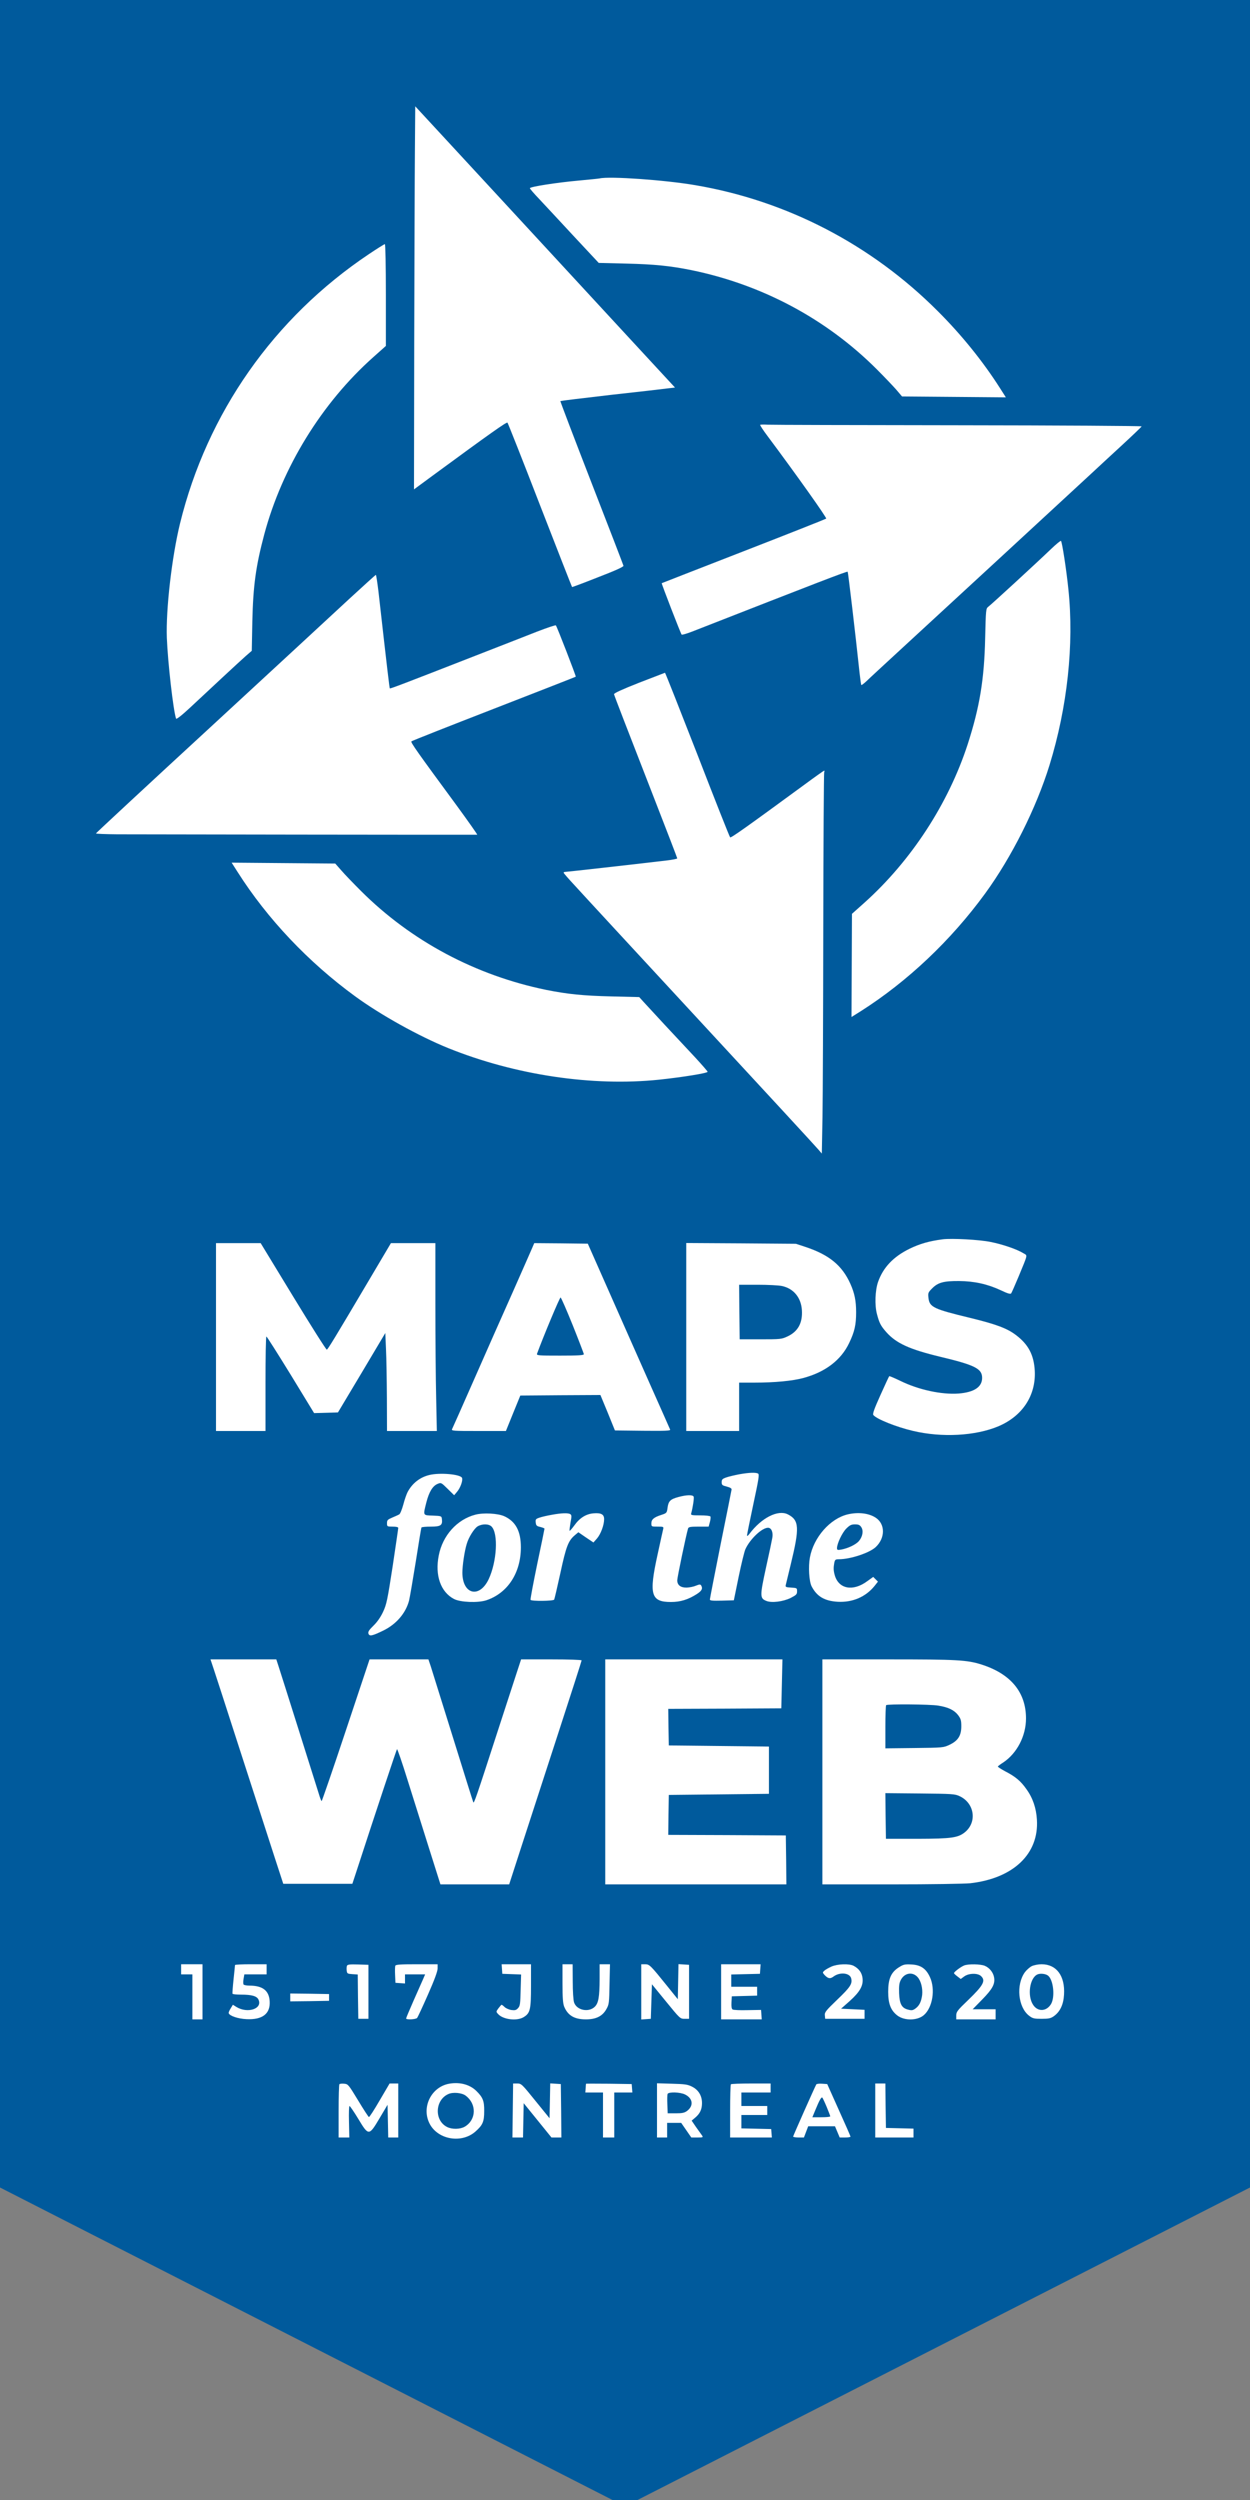 <svg class="logo" xmlns="http://www.w3.org/2000/svg" width="13em" height="26em" viewBox="0 0 1000 2000">
	<rect x="0" y="0" width="1000" height="2000" fill="#808080" stroke="none"/>
	<style>
		.svg-background { fill: #005a9c; }
		.icon, .wordmark { fill: #fff; }
	</style>
	<polygon class="svg-background" points="0 0, 1000 0, 1000 1750, 510 2000, 490 2000, 0 1750" />
	<g transform="scale(.9) translate(50,0)">
		<g class="icon" transform="translate(0,60)">
			<g class="arrow">
				<path class="arrow-n" d="M318.8 74.5c-.2 22-.4 98.6-.6 170.2L318 375l16.7-12.3c51.6-37.9 65.6-47.8 66.4-47 .4.4 13.5 33.4 28.9 73.3 15.5 39.9 28.3 72.6 28.5 72.8.1.2 10.5-3.7 23.1-8.7 15.6-6 22.8-9.3 22.6-10.2-.2-.8-12.9-33.9-28.4-73.7-15.4-39.7-27.9-72.5-27.7-72.7.3-.2 20.5-2.7 44.9-5.5 24.5-2.7 47.3-5.3 50.8-5.8l6.2-.7-40.2-43.5c-22.1-23.9-72.4-78.4-111.7-121-39.4-42.6-73.2-79.3-75.3-81.5l-3.7-4-.3 40z"/>
				<path class="arrow-e" d="M625.7 317.6c-.3.3 2.7 4.9 6.7 10.2 25.6 34.3 52.7 72.5 52 73.2-.5.4-33.5 13.5-73.4 29-39.9 15.5-72.6 28.3-72.8 28.4-.3.4 16.9 44.9 17.7 45.7.3.4 4.4-.8 9.1-2.6 112.2-43.9 138-53.9 138.5-53.3.4.4 6.8 54.5 10.6 90.3.6 5.5 1.3 10.2 1.5 10.4.3.3 2.3-1.3 4.7-3.5 2.3-2.3 15.9-14.8 30.2-28C784 486.6 905 374.9 920 361c6.3-5.9 18.9-17.5 28-25.9 9.1-8.4 16.6-15.6 16.8-16.1.2-.4-73.2-.9-163-1-89.8-.1-166.1-.3-169.4-.5-3.4-.2-6.4-.1-6.7.1z"/>
				<path class="arrow-s" d="M518 546.9c-14.7 5.8-22.4 9.3-22.2 10.2.4 1.7 10.9 28.8 35.6 92.3 11.3 29 20.6 53.2 20.6 53.6 0 .4-4.4 1.3-9.7 1.9-30.4 3.6-88.3 10.1-89.7 10.1-.9 0-1.6.3-1.6.7 0 .5 4.4 5.5 9.8 11.3 5.3 5.9 55.6 60.3 111.7 121 56.1 60.6 103.4 111.9 105 113.9l3 3.5.6-32.4c.3-17.9.6-93.8.7-168.7.1-74.9.5-136.9.8-137.7.3-.9.4-1.6 0-1.6-.3 0-8.1 5.5-17.3 12.3-51.6 37.8-65.6 47.8-66.3 47-.5-.4-13.6-33.5-29.1-73.6-15.6-40-28.5-72.7-28.8-72.7-.3.1-10.7 4.1-23.1 8.9z"/>
				<path class="arrow-w" d="M260.5 472.3c-12.6 11.7-68.4 63.3-124 114.6-55.6 51.2-101.1 93.5-101.2 93.9-.2.4 8.4.7 19 .8 13.9.1 314.5.5 319.9.4.4 0-7.9-11.8-18.5-26.3-34.5-46.9-40.9-55.9-40-56.7.4-.5 33.4-13.5 73.3-29s72.6-28.3 72.8-28.5c.4-.3-16.8-44.8-17.7-45.6-.3-.4-7.8 2.1-16.6 5.5-8.8 3.5-33.5 13.1-55 21.5-63.5 24.8-75.5 29.4-76 29-.3-.4-2-14.3-10.1-86.2-1-8.1-2-14.7-2.3-14.7-.3 0-10.9 9.6-23.6 21.3z"/>
			</g>
			<g class="arc">
				<path class="arc-ne" d="M483 98.6c-.8.2-9.1 1-18.5 1.9-19.9 1.8-43.5 5.5-43.5 6.8 0 .5 3.7 4.8 8.3 9.6 4.5 4.8 18.2 19.5 30.5 32.8l22.4 24 24.6.6c24.9.6 38.8 2 57.7 5.8 62.9 12.9 119.9 43.3 164.6 87.9 6.9 6.9 14.8 15.2 17.6 18.4l5.1 6 46.2.4 46.1.4-5.3-8.3c-14.9-23.4-34.1-47.3-55.3-68.4-59-59.1-134.1-98.1-215.5-111.9-26.8-4.6-76.2-8.1-85-6z"/>
				<path class="arc-se" d="M884.5 427.8c-12.9 12.4-53.8 50-56.1 51.6-2 1.5-2.1 2.5-2.7 27.8-.8 36.8-4.9 61.4-15.5 94.3C793 654.4 760 705 718.5 742.3l-11.2 10-.2 45.9-.2 45.8 8.3-5.2c41.5-26.4 80.1-62.9 110.5-104.6 23.6-32.4 45.4-75.9 57.2-114.1 15.9-51.6 21.9-107.3 16.8-156.1-1.8-17.7-5.6-42.1-6.6-43.2-.3-.4-4.2 2.8-8.6 7z"/>
				<path class="arc-sw" d="M161.2 715.1c26.4 41.6 62.9 80.2 104.6 110.6 22.6 16.5 56.6 35.4 82.5 45.9 59.4 24 128.3 34.3 187.7 28.1 20.7-2.2 43-5.8 43-7 0-.4-5.1-6.3-11.2-12.9-6.2-6.7-18.3-19.6-26.8-28.7-8.5-9.2-17.1-18.5-19.1-20.7l-3.7-4.1-24.8-.6c-25.1-.6-38.9-2-57.9-5.8-62.8-12.9-120-43.4-164.6-87.9-6.9-6.9-14.9-15.2-17.7-18.5l-5.2-5.9-46.1-.4-46-.4 5.3 8.3z"/>
				<path class="arc-nw" d="M277.9 165.9C193.4 222.5 134.1 307.1 110 405.4c-7.3 30-12.6 76.3-11.7 101.6.9 22.2 5.7 64.3 8.2 71.8.3.8 5.1-2.9 12.7-10 6.6-6.2 19.4-18.1 28.2-26.3 8.9-8.3 18.4-17 21.2-19.5l5.2-4.5.5-26c.7-31.8 3.1-49.3 10.6-77.5 15.9-59.5 51.1-116.8 97.1-157.7l11-9.8v-45.3c0-26-.4-45.2-.9-45.2s-6.9 4-14.2 8.9z"/>
			</g>
		</g>
		<g class="wordmark" transform="translate(0,1000)">
			<g class="wordmark-maps">
				<path d="M788 101.6c-12.1 1.6-20.2 3.9-29.5 8.4-14.5 7.1-23.5 16.7-28 29.5-2.6 7.5-3.1 20.6-1 28.5 2.1 8 3.3 10.4 8.3 16.1 8.8 9.9 20.5 15.3 47.9 21.9 31 7.4 37.3 10.6 37.3 18.8 0 8.1-7.1 12.8-20.9 13.9-15.2 1.1-35.6-3.3-51.9-11.3-5.2-2.5-9.6-4.4-9.8-4.1-.2.2-3.8 7.8-7.8 16.8-5.5 12.2-7.1 16.7-6.3 17.7 2.9 3.6 20.3 10.6 35.2 14.1 25.7 6.1 55.5 4.5 76-4.1 21.4-9.1 33.4-27.4 32.3-49.3-.8-14.2-5.7-23.5-16.9-31.9-7.8-5.9-17.5-9.5-40.4-15.1-32.8-7.9-36.3-9.6-37.2-17.8-.5-4.4-.3-4.9 3.4-8.6 5.1-5.1 10.2-6.5 23.8-6.4 13.5.1 25.3 2.7 37.1 8.2 6 2.9 8.5 3.6 9.2 2.8.5-.7 3.4-7.3 6.5-14.7 8.6-20.9 8.2-18.7 4.4-21-5.6-3.5-18.4-7.9-29-10-9.9-2.1-34.6-3.4-42.7-2.4z"/>
				<path d="M142 188.5V272h44v-42c0-23.1.3-42 .8-42 .4 0 10.1 15.3 21.6 34l20.8 34.1 10.6-.3 10.6-.3 21.1-35.3 21-35.3.6 14.3c.4 7.9.7 27.5.8 43.5l.1 29.3h44.3l-.6-29.3c-.4-16-.7-53.6-.7-83.5V105h-39.5l-19 32.1c-31.7 53.6-37 62.2-38 62.6-.6.1-14-21.1-29.9-47.2L181.7 105H142v83.5z"/>
				<path d="M423.1 109.2c-1 2.4-8.8 20-17.3 39.3-8.6 19.2-24 54.1-34.3 77.5-10.3 23.4-19.1 43.3-19.6 44.2-.9 1.7.5 1.8 23.4 1.8h24.4l6.4-15.8 6.4-15.7 35.6-.3 35.6-.2 6.5 15.7 6.4 15.8 24.8.3c19.8.2 24.7 0 24.3-1-.3-.7-8.4-19.1-18.1-40.8-9.6-21.7-26-58.6-36.3-82l-18.8-42.5-23.8-.3-23.8-.2-1.8 4.2zm36 68.8c5.4 13.5 9.8 25.1 9.9 25.7 0 1-4.9 1.3-21.1 1.3-19.7 0-21.1-.1-20.5-1.8 5.6-15.3 20.2-50.2 20.9-49.9.5.1 5.4 11.3 10.8 24.7z"/>
				<path d="M560 188.4V272h47v-43h13.8c17.6 0 33.7-1.5 43.2-4.1 19.5-5.2 33.6-15.9 40.8-31.1 4.8-10 6.2-16.1 6.2-27.3 0-10.3-1.4-17-5.1-25.3-7.3-16.3-18.8-25.8-39.9-32.8l-8.5-2.8-48.7-.4-48.8-.3v83.5zm85-45.3c10.4 2.2 17.1 10.3 17.8 21.5.7 11.3-3.4 18.9-12.7 23.3-5.4 2.5-6.2 2.6-24.1 2.6h-18.5l-.3-24.3-.2-24.2h16.4c9.1 0 18.8.5 21.6 1.1z"/>
			</g>
			<g class="wordmark-for-the">
				<path d="M607 310.5c-4.1.8-9.3 2-11.5 2.8-3.4 1.2-4 1.8-4 4.2 0 2.5.5 2.9 4.5 3.9 3 .8 4.4 1.6 4.3 2.6-.1.8-4.5 22.9-9.8 49-5.2 26.1-9.5 48.1-9.5 48.8 0 1 2.5 1.2 10.7 1l10.6-.3 4.3-21c2.4-11.6 5.1-22.6 6-24.5 4.2-9.1 14.7-19 20.1-19 3 0 4.7 4.1 3.8 9-.3 1.9-2.8 13.8-5.6 26.4-5.5 25.3-5.5 27.3.2 29.6 4.7 2 15 .7 21.7-2.6 5-2.6 5.7-3.2 5.7-5.9 0-2.9-.1-3-5.3-3.3-4.8-.3-5.2-.5-4.7-2.5.3-1.2 2.3-9.4 4.4-18.2 7.9-32.5 7.6-39.2-2.6-44.4-8.7-4.4-23.4 3-34.1 17.3-1.2 1.6-2.2 2.3-2.2 1.5 0-.7 2.5-13.2 5.6-27.7 4.7-22 5.5-26.5 4.3-27.3-1.9-1.2-8-1-16.9.6z"/>
				<path d="M331.7 311.1c-8.4 2-15.2 7.3-19.4 15.2-.9 1.7-2.7 6.8-3.8 11.1-1.2 4.4-2.8 8.3-3.6 8.7-.8.5-3.5 1.7-6.1 2.8-4.2 1.8-4.8 2.3-4.8 5 0 3 .1 3.1 5 3.1 3.3 0 5 .4 5 1.2 0 .7-2.3 16.1-5 34.3-4.6 29.8-5.4 33.7-8.5 40.3-2.2 4.7-5.2 9-8.5 12.2-4 3.9-5 5.5-4.5 7.1.9 2.6 3.3 2.1 13-2.6 11.6-5.6 20.1-15.4 23.1-26.7.7-2.9 3.4-18.6 6-34.8 2.5-16.2 4.8-29.8 5-30.2.3-.5 4.1-.8 8.4-.8 8.8 0 10.5-1.2 9.8-6.8-.3-2.6-.5-2.7-8-3-9.1-.3-8.8.2-5.8-11.8 2.4-9.3 5.6-14.6 10-16.4 3.1-1.3 3.2-1.2 8.9 4.4l5.8 5.7 2.6-3.1c2.9-3.4 5.3-10 4.4-12.3-1.2-3.2-19.5-4.9-29-2.6z"/>
				<path d="M553 330.7c-7.1 1.9-8.8 3.6-9.6 9.4-.6 4.7-.8 4.9-5.3 6.4-6.9 2.2-9.1 4.1-9.1 7.6 0 2.9.1 2.9 5.5 2.9 5.2 0 5.5.1 5 2.2-.3 1.3-2.6 11.5-5 22.7-7.8 35.5-6 42.1 11.9 42.1 8.4 0 15.2-2.1 22.9-7 4.6-2.9 5.6-5 3.9-7.8-.7-1-1.6-.9-4.6.3-2 .9-5.7 1.6-8.2 1.7-5.4.1-8.4-2.2-8.4-6.5 0-2.5 7.8-39.9 9.6-46 .5-1.4 1.8-1.7 9.4-1.7h8.9l1.1-4c.6-2.2.8-4.5.5-5-.3-.6-4.4-1-9.1-1-7.7 0-8.5-.2-8-1.8 1.4-5 2.7-13.5 2.2-14.8-.7-1.8-6.3-1.7-13.6.3z"/>
				<path d="M372.5 346.4c-16.2 4.2-29.1 18.5-32.5 36.3-3.5 17.6 1.7 32.4 13.5 38.6 5.7 3 21.2 3.6 28.7 1.2 19-6.3 30.8-24.3 30.8-47.1 0-14.5-4.7-23.1-14.9-27.7-5.7-2.5-18.5-3.2-25.6-1.3zm14.4 10.5c6.2 6.2 4.8 31.2-2.5 46.8-8.2 17.3-23.3 13.7-23.4-5.7 0-6.4 1.9-19.3 3.9-25.7 1.7-5.9 6.6-13.6 9.6-15.5 4-2.4 9.9-2.4 12.4.1z"/>
				<path d="M440.4 346.5c-4 .7-8.8 1.8-10.8 2.5-3.3 1.1-3.7 1.5-3.4 4.3.3 2.7.8 3.3 4.1 4 2 .5 3.7 1.2 3.7 1.5 0 .4-2.9 14.6-6.5 31.6-3.5 17-6.2 31.3-5.9 31.7.8 1.3 20.1 1.1 21-.2.3-.6 2.8-11.2 5.5-23.6 5.1-23.7 7-28.7 12.9-33.7l3.1-2.6 6.7 4.6 6.7 4.5 3.1-3.5c3.4-3.9 6.4-12 6.4-17.2 0-4.3-2.6-5.8-9.6-5.2-6.6.6-12.2 4.1-17 10.9-2 2.7-3.8 4.8-4.1 4.6-.2-.3.2-3.5.8-7.2 1.1-5.6 1.1-6.8-.2-7.6-1.9-1.2-7.9-1-16.5.6z"/>
				<path d="M703.6 346.1c-15.7 3.7-30.4 20.4-33.7 38.4-1.5 8.1-.7 21.1 1.5 25.5 4.7 9.1 11.5 13.1 23.3 13.8 13.1.7 24.8-4.3 32.7-14.1l3-3.8-2.1-2.1-2.1-2.1-5.3 3.8c-12.7 9.4-25.4 7-28.9-5.3-1.2-4.3-1.2-6.7-.4-11.1.6-2.7 1-3.1 4.1-3.1 10.2 0 27.1-5.6 32.7-10.8 8.5-8 8.6-20.3.2-26-6.1-4.1-15.5-5.3-25-3.1zm12 11.4c2.1 3.2 1.2 8.4-2.1 12.3-2.6 3.1-9.7 6.5-15.7 7.6-3.3.6-3.8.4-3.8-1.3 0-4 4.6-13.7 8.2-17.3 3.1-3.1 4.5-3.8 7.8-3.8 3.1 0 4.3.5 5.6 2.5z"/>
			</g>
			<g class="wordmark-web">
				<path d="M140 483.7c1.6 4.9 10.9 33.3 20.5 63.3 9.7 30 19.6 60.6 22 68 2.4 7.4 7.7 23.8 11.8 36.5l7.5 23h61.4l2.9-8.8c19-58.4 36.3-110.3 36.8-110.9.3-.4 4.6 12 9.4 27.5 4.9 15.5 13.4 42.7 19 60.4l10.2 32.3h61.1l11.1-34.3c6.1-18.8 20.6-63.4 32.2-99.1 11.6-35.6 21.1-65.2 21.1-65.7s-11.7-.9-26.9-.9h-26.9l-4 12.2c-2.2 6.8-9.7 29.8-16.7 51.3-19.1 59-21.2 65.1-21.8 63.5-.4-.8-8.5-26.9-18.2-58s-18.5-59.3-19.6-62.8l-2.1-6.2h-52.3l-21 63c-11.5 34.6-21.3 63-21.6 63-.3 0-1.5-3-2.6-6.8-2.5-8-33.5-106.4-36-114l-1.7-5.2h-58.5l2.9 8.7z"/>
				<path d="M488 575v100h161l-.2-21.8-.3-21.7-52.3-.3-52.2-.2.2-17.8.3-17.7 44.5-.5 44.5-.5v-42L589 552l-44.5-.5-.3-16.2-.2-16.3 50.2-.2 50.3-.3.5-21.8.5-21.7H488v100z"/>
				<path d="M681 575v100h61.3c35 0 65.1-.5 70.2-1 38.3-4.4 61.1-26.1 59.2-56.5-.6-10.3-3.7-19.4-9.3-27.1-5.1-7.3-9.8-11.2-19.1-16-3.7-2-6.6-3.9-6.3-4.2.2-.4 2.3-2 4.7-3.5 12.3-8.2 20.3-23.6 20.3-39.2 0-23.2-13.5-39.6-39.5-47.9-13.1-4.1-21.3-4.6-83.2-4.6H681v100zm103-58.9c8.9 1.4 14.2 4 17.6 8.4 2.4 3.2 2.9 4.7 2.9 9.9 0 8.4-2.9 12.9-10.4 16.5-5.5 2.6-6 2.6-31.3 2.9l-25.8.3v-18.9c0-10.4.3-19.2.7-19.5 1-1.1 39.2-.8 46.3.4zm19 80.5c13.1 6.1 15.7 22.7 5 31.8-6.3 5.2-11.8 6-42.5 6.1h-28l-.3-20.3-.2-20.3 30.7.3c28.8.3 31.1.4 35.3 2.4z"/>
			</g>
			<g class="wordmark-date">
				<path d="M111 750.5v4.5h10v40h9v-49h-19v4.5z"/>
				<path d="M158.9 746.7c0 .5-.6 6.2-1.3 12.8-.7 6.6-1.1 12.3-.9 12.7.2.5 3.7.8 7.6.8 9.5 0 14.1 1.3 15.5 4.5 3.7 8.1-9.7 12.5-19.6 6.5l-3.2-2-2 3.3c-1.1 1.7-1.9 3.6-1.7 4.2.7 2.4 8.4 5 15.8 5.3 14.2.7 21.4-4.8 20.6-16.1-.6-9.3-6.3-13.7-17.9-13.7-2.6 0-5-.5-5.3-1-.4-.6-.4-2.9 0-5l.7-4H187v-9h-14c-7.7 0-14 .3-14.1.7z"/>
				<path d="M258.4 747.4c-.3.8-.4 2.7-.2 4.3.3 2.6.7 2.8 5 3.1l4.8.3.2 19.7.3 19.7h9v-48l-9.3-.3c-7.3-.2-9.3 0-9.8 1.2z"/>
				<path d="M301.4 747.3c-.3.8-.4 4.5-.2 8.3l.3 6.9 4.3.3 4.2.3V755h17.9l-1.8 4.2c-1.1 2.4-4.9 11-8.5 19.2-3.6 8.2-6.6 15.3-6.6 15.8 0 1.3 8.6.9 9.8-.5.5-.6 4.9-10 9.6-20.7 5.8-13.1 8.6-20.8 8.6-23.3V746h-18.5c-14.7 0-18.7.3-19.1 1.3z"/>
				<path d="M396.2 750.2l.3 4.3 8.3.3 8.4.3-.4 13.8c-.3 12.2-.5 14.2-2.3 16.1-1.6 1.8-2.7 2.1-5.8 1.7-2.2-.3-4.9-1.5-6.1-2.6-1.2-1.2-2.5-2.1-2.7-2.1-.3 0-1.5 1.4-2.8 3.1-2.2 3-2.2 3.1-.4 5.1 4.4 5 16.8 6.5 22.8 2.8 5.8-3.6 6.5-6.5 6.5-27.9V746h-26.1l.3 4.2z"/>
				<path d="M450 763c0 13.1.4 17.9 1.5 20.7 3.3 7.9 9.1 11.3 19.3 11.3 9 0 14.7-2.8 18.2-9.1 2.4-4.2 2.5-5.4 2.8-22.2l.4-17.7H483v13.2c-.1 16-1 21.2-4.2 24.5-5.4 5.4-16.1 3.3-18.5-3.7-.7-2.1-1.2-9.7-1.2-18.8L459 746h-9v17z"/>
				<path d="M520 770.6v24.5l4.3-.3 4.2-.3.5-15.4.5-15.3 12.5 15.3c12.4 15.2 12.6 15.4 16.5 15.4h4v-48l-4.7-.3-4.7-.3-.3 15.6-.3 15.6-9.5-11.8c-14.9-18.5-15.7-19.3-19.6-19.3H520v24.6z"/>
				<path d="M591 770.5V795h36.1l-.3-4.2-.3-4.2-12 .2c-6.6.2-12.6-.1-13.3-.6-.9-.6-1.2-2.7-1-6.3l.3-5.4 11.3-.3 11.2-.3V766h-23v-10.9l12.8-.3 12.7-.3.3-4.3.3-4.2H591v24.5z"/>
				<path d="M689 748.1c-2.4 1.1-5.3 2.7-6.2 3.6-1.7 1.5-1.7 1.7-.1 3.6 3.3 3.5 5.1 3.9 8.1 1.7 5.7-4.3 14.5-3.4 15.8 1.5 1.2 4.8-.6 7.7-12.2 18.8-10.3 9.9-11.5 11.4-11.2 14.1l.3 3.1h35v-8l-10.4-.5-10.5-.5 7.7-6.8c9.1-8.2 12.2-13.7 11.4-20.3-.5-4.8-3.2-8.5-7.9-11-4-2.1-14.4-1.7-19.8.7z"/>
				<path d="M748.9 748.8c-6.9 4.4-9.4 10.2-9.4 21.7 0 10.6 2.3 16.6 8.2 21.1 6.2 4.7 17.6 4.6 23.4-.3 7.9-6.7 10.5-23.1 5.5-33.9-3.5-7.6-8.2-10.8-16.5-11.2-5.9-.3-7.1 0-11.2 2.6zm16.8 8.7c3 3.4 4.6 10 4 15.8-.8 6-2.5 9.5-5.9 12-2.3 1.7-3.4 1.9-6.4 1.1-5.9-1.4-7.8-5-8.2-14.7-.2-6.4.1-9 1.5-11.7 3.3-6.4 10.5-7.6 15-2.5z"/>
				<path d="M807 747.1c-3 1.2-9 5.7-9 6.8 0 .4 1.4 1.7 3 2.9l3 2.3 3-2.2c4-3 11.9-3.2 14.9-.5 4.5 4.1 2.4 8.2-11.3 21.4-9.5 9.1-10.6 10.5-10.6 13.7v3.5h35v-9h-20.4l8.6-8.8c9.1-9.3 11.5-13.8 10.4-19.7-.8-4.3-4.1-8.4-8.2-10.1-3.8-1.6-14.7-1.8-18.4-.3z"/>
				<path d="M867.1 747.7c-1.8.9-4.6 3.4-6.1 5.4-8 11.1-6.1 31.2 3.8 38.7 3.1 2.4 4.4 2.7 11.1 2.7 6.3 0 8.1-.4 10.8-2.3 5.6-4 8.6-10.3 9.1-19.2 1-16.7-6.7-27-20-27-2.9 0-6.8.8-8.7 1.7zm14.6 8.5c4.7 3.9 6.2 18.8 2.6 25.1-4 6.7-11.7 7.2-15.9.9-5.5-8.1-3.1-24.3 3.9-27.2 2.6-1.1 7.4-.5 9.4 1.2z"/>
				<path d="M208 775.5v3.5l17.3-.2 17.2-.3v-6l-17.2-.3-17.3-.2v3.5z"/>
			</g>
			<g class="wordmark-location">
				<path d="M349.8 852.1c-16.6 2.6-25.8 21.6-17.5 36.4 7.7 13.6 28.2 16.8 40.2 6.3 6.6-5.8 7.9-8.8 7.9-18.3.1-9-1.2-12.2-7-17.9-5.7-5.6-14.4-8-23.6-6.5zm14 10.6c10.1 7.4 9.7 21.6-.7 27.7-4.2 2.4-11.4 2.5-15.8.2-11.4-5.8-10.7-23.9 1.2-29.2 4-1.9 11.9-1.2 15.3 1.3z"/>
				<path d="M251.7 852.6c-.4.4-.7 11.2-.7 24.1V900h9.5l-.3-14c-.2-7.7 0-14 .5-14 .4 0 4 5.2 7.8 11.5 9.2 15.3 9.5 15.2 19-.8l7-11.8.3 14.6.3 14.5h8.9v-48H296.3l-8.8 15c-4.8 8.3-9.1 15-9.6 14.8-.5-.2-4.8-6.8-9.6-14.8-8.5-14-8.9-14.5-12.3-14.8-2-.2-3.9 0-4.3.4z"/>
				<path d="M405.8 876l-.3 24h9.4l.3-15.2.3-15.3 12.4 15.3 12.3 15.2h8.8l-.2-23.8-.3-23.7-4.7-.3-4.7-.3-.3 15.5-.3 15.5-12.5-15.4c-12.1-15-12.6-15.5-16.2-15.5h-3.7l-.3 24z"/>
				<path d="M470.9 852.2c-.1.2-.2 2-.3 4l-.3 3.8H486v40h10v-40h16.1l-.3-3.8-.3-3.7-20.2-.3c-11.2-.1-20.3-.1-20.4 0z"/>
				<path d="M534 875.9V900h9v-13h12.5l4.5 6.5 4.5 6.5h5.4c5.1 0 5.3-.1 4-2-.8-1.1-3.1-4.4-5.3-7.4l-3.8-5.6 3.1-2.6c4.3-3.6 6.1-7.4 6.1-13 0-6.6-3.2-11.8-8.9-14.6-3.9-2-6.6-2.3-17.8-2.6l-13.3-.4v24.1zm25-14.1c7 3.5 7.7 10.1 1.7 14.6-2.3 1.7-4.3 2.1-10 2.1h-7.2l-.3-7.9c-.2-4.4-.1-8.5.2-9.3.8-2 11.3-1.7 15.6.5z"/>
				<path d="M599.7 852.7c-.4.3-.7 11.1-.7 24V900h37.1l-.3-3.8-.3-3.7-13.2-.3-13.3-.3V880h23v-8h-23v-12h26v-8h-17.3c-9.6 0-17.7.3-18 .7z"/>
				<path d="M675.6 852.8c-1.1 1.8-20.6 45.7-20.6 46.4 0 .4 2.2.8 4.8.8h4.8l1.9-5 1.9-5h23.8l2.1 5 2.1 5h4.8c2.6 0 4.8-.3 4.8-.8 0-.4-4.7-11.1-10.4-23.7l-10.3-23-4.6-.3c-2.5-.2-4.8.1-5.1.6zm9.3 20.2c1.7 4.1 3.1 7.8 3.1 8.2 0 .5-3.6.8-7.9.8h-8l2.6-6.3c3.7-9 5.4-12 6.3-11.1.4.5 2.2 4.3 3.9 8.4z"/>
				<path d="M728 876v24h34v-7.9l-12.2-.3-12.3-.3-.3-19.8-.2-19.7h-9v24z"/>
			</g>
		</g>
	</g>
</svg>